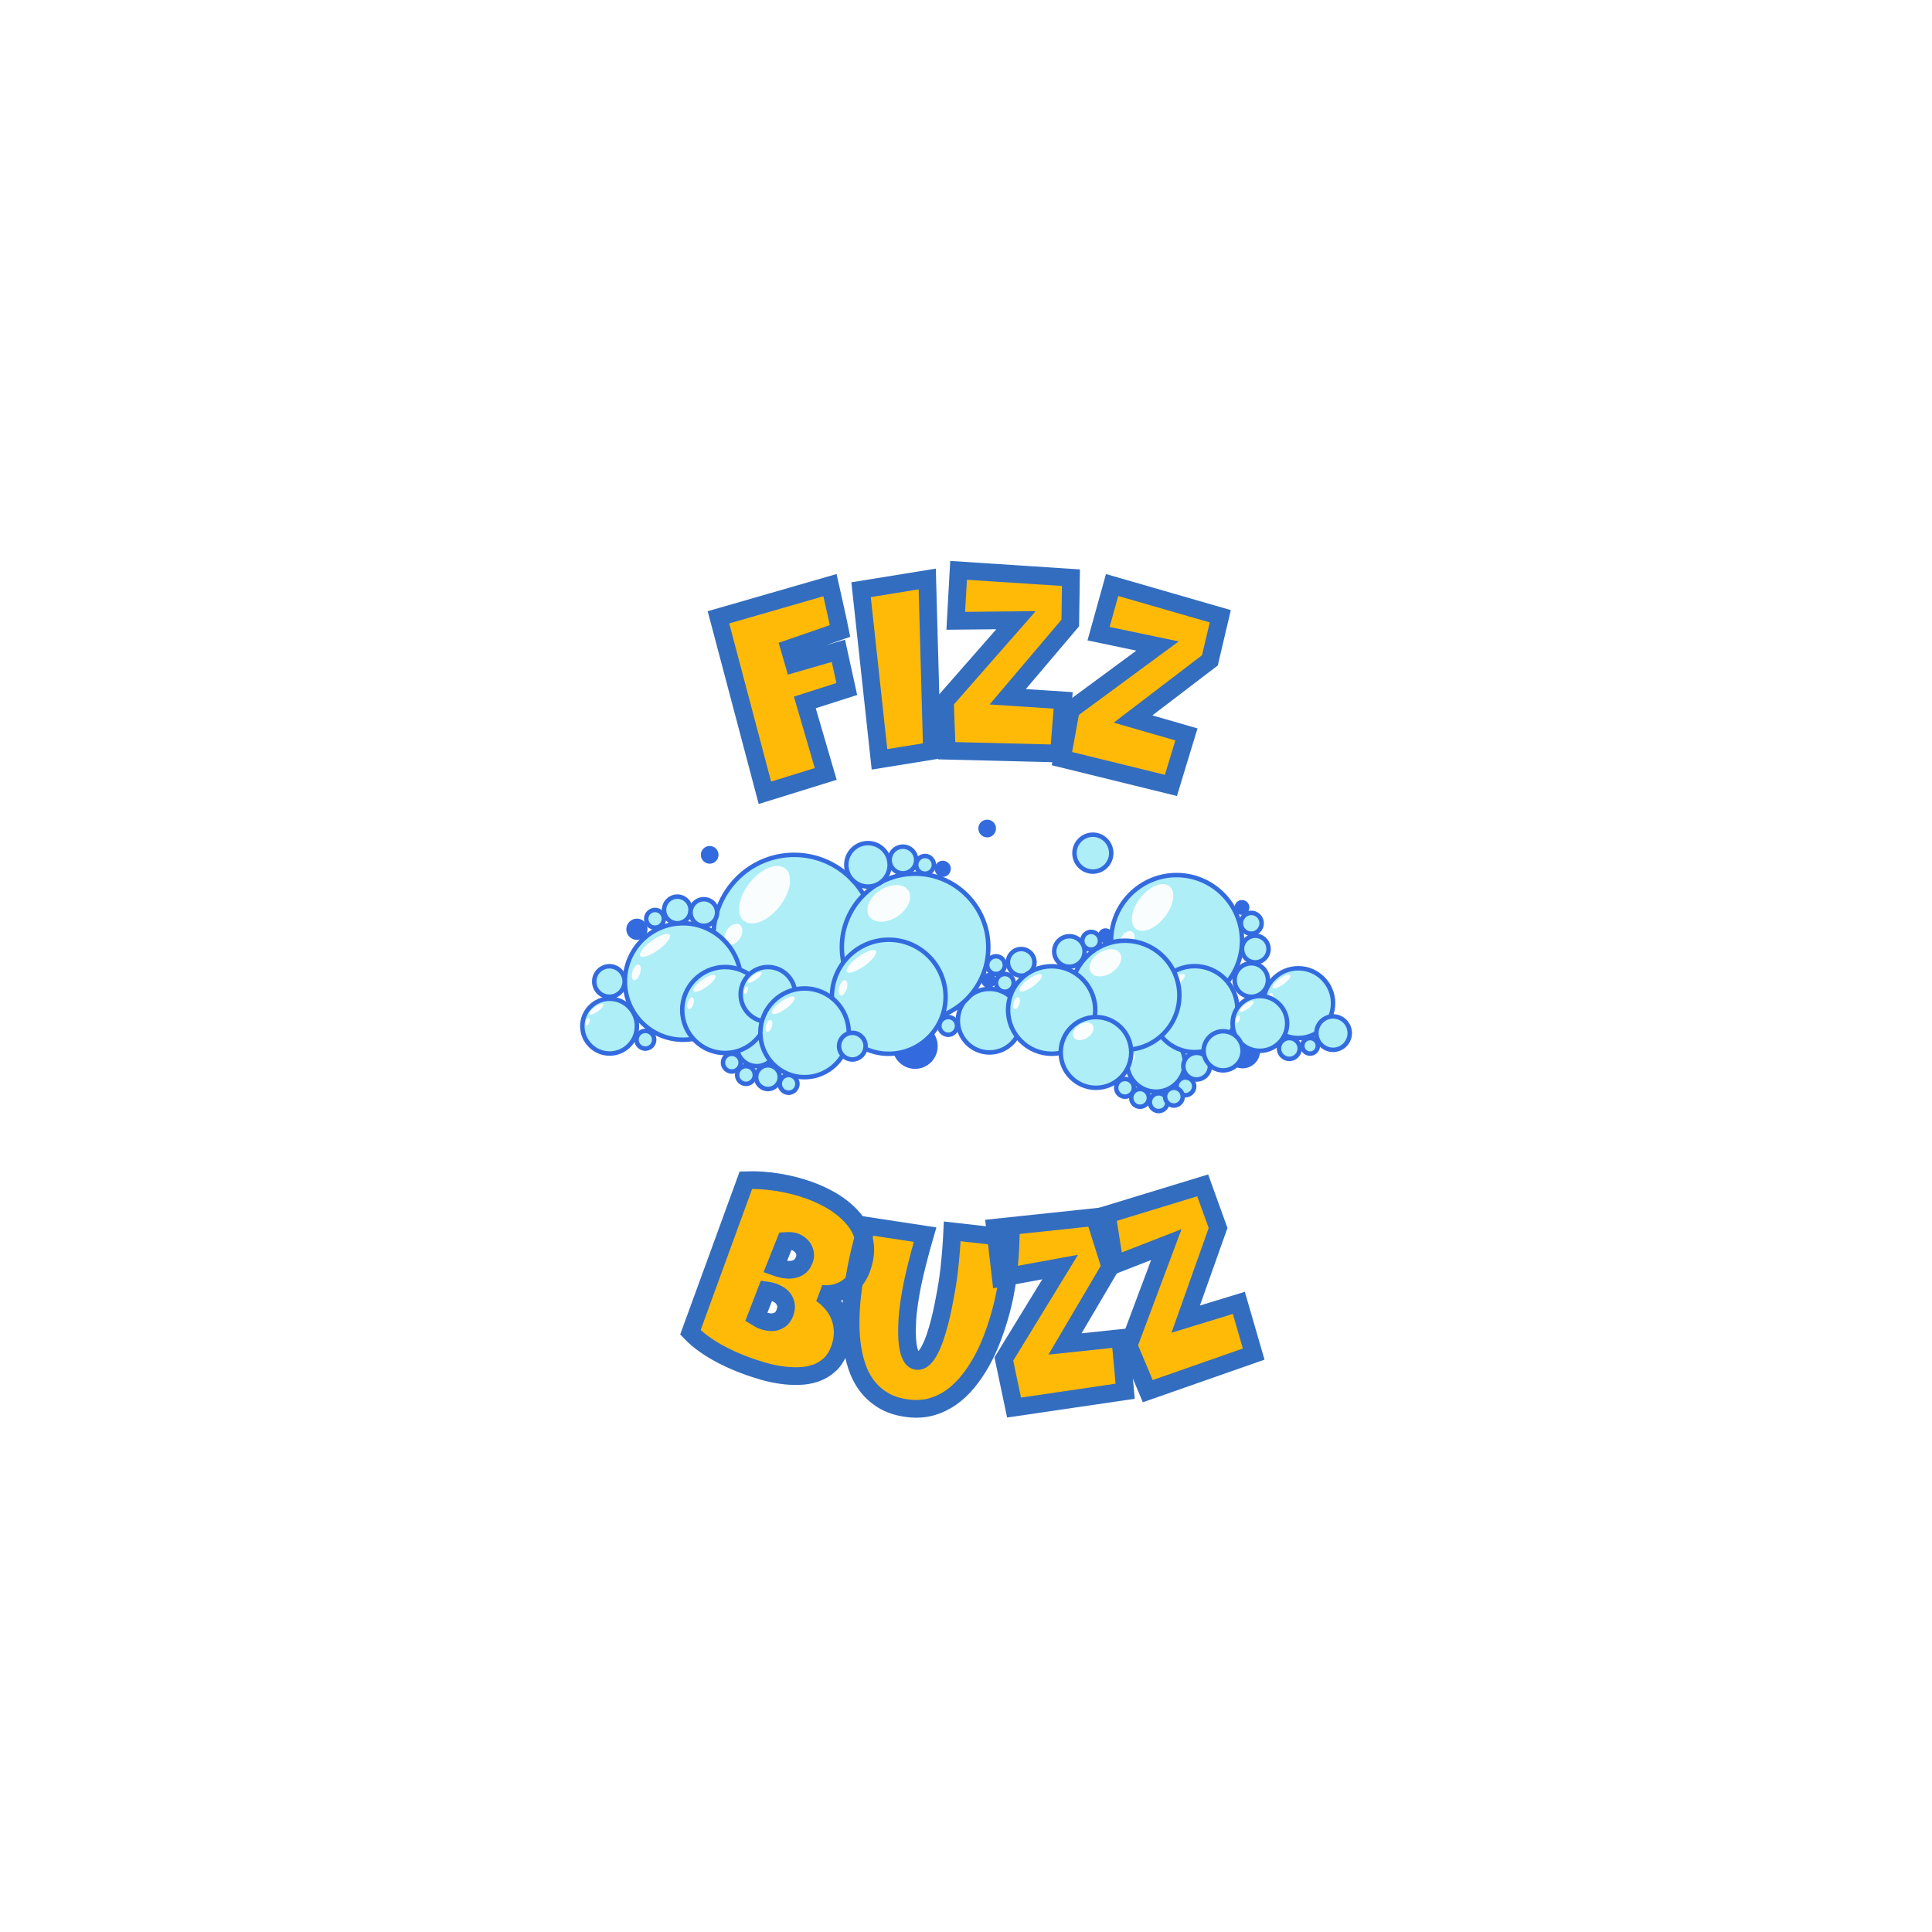<svg xmlns="http://www.w3.org/2000/svg" xmlns:xlink="http://www.w3.org/1999/xlink" width="500" zoomAndPan="magnify" viewBox="0 0 375 375" height="500" preserveAspectRatio="xMidYMid meet" version="1.0"><defs><g/><clipPath id="dca61c517f"><path d="M 222.535 211.52 L 227.066 211.52 L 227.066 216.09 L 222.535 216.09 Z M 222.535 211.52 " clip-rule="nonzero"/></clipPath><clipPath id="bc9db1a1da"><path d="M 189 159.094 L 194 159.094 L 194 163 L 189 163 Z M 189 159.094 " clip-rule="nonzero"/></clipPath><clipPath id="6e49c68760"><path d="M 112.5 193 L 125 193 L 125 205 L 112.5 205 Z M 112.5 193 " clip-rule="nonzero"/></clipPath><clipPath id="bb8a611a97"><path d="M 255 196.668 L 262.418 196.668 L 262.418 204.246 L 255 204.246 Z M 255 196.668 " clip-rule="nonzero"/></clipPath></defs><rect x="-37.5" width="450" fill="#ffffff" y="-37.5" height="450" fill-opacity="1"/><rect x="-37.5" width="450" fill="#ffffff" y="-37.5" height="450" fill-opacity="1"/><rect x="-37.5" width="450" fill="#ffffff" y="-37.5" height="450" fill-opacity="1"/><path fill="#336bdf" d="M 184.555 168.637 C 184.555 169.504 183.855 170.207 182.988 170.207 C 182.125 170.207 181.426 169.504 181.426 168.637 C 181.426 167.77 182.125 167.066 182.988 167.066 C 183.855 167.066 184.555 167.77 184.555 168.637 " fill-opacity="1" fill-rule="nonzero"/><path fill="#adeef7" d="M 215.691 165.594 C 215.691 167.57 214.094 169.176 212.121 169.176 C 210.152 169.176 208.555 167.57 208.555 165.594 C 208.555 163.617 210.152 162.016 212.121 162.016 C 214.094 162.016 215.691 163.617 215.691 165.594 " fill-opacity="1" fill-rule="nonzero"/><path fill="#336bdf" d="M 212.121 162.445 C 210.395 162.445 208.984 163.859 208.984 165.594 C 208.984 167.328 210.395 168.742 212.121 168.742 C 213.852 168.742 215.258 167.328 215.258 165.594 C 215.258 163.859 213.852 162.445 212.121 162.445 Z M 212.121 169.609 C 209.918 169.609 208.121 167.809 208.121 165.594 C 208.121 163.383 209.918 161.582 212.121 161.582 C 214.328 161.582 216.125 163.383 216.125 165.594 C 216.125 167.809 214.328 169.609 212.121 169.609 " fill-opacity="1" fill-rule="nonzero"/><path fill="#adeef7" d="M 220.074 211.145 C 220.074 212.094 219.309 212.863 218.359 212.863 C 217.414 212.863 216.645 212.094 216.645 211.145 C 216.645 210.191 217.414 209.422 218.359 209.422 C 219.309 209.422 220.074 210.191 220.074 211.145 " fill-opacity="1" fill-rule="nonzero"/><path fill="#336bdf" d="M 218.359 209.855 C 217.652 209.855 217.078 210.434 217.078 211.145 C 217.078 211.852 217.652 212.43 218.359 212.43 C 219.07 212.43 219.645 211.852 219.645 211.145 C 219.645 210.434 219.07 209.855 218.359 209.855 Z M 218.359 213.297 C 217.176 213.297 216.215 212.332 216.215 211.145 C 216.215 209.957 217.176 208.988 218.359 208.988 C 219.547 208.988 220.508 209.957 220.508 211.145 C 220.508 212.332 219.547 213.297 218.359 213.297 " fill-opacity="1" fill-rule="nonzero"/><path fill="#adeef7" d="M 223 213.102 C 223 214.051 222.23 214.82 221.281 214.82 C 220.336 214.82 219.57 214.051 219.57 213.102 C 219.57 212.148 220.336 211.379 221.281 211.379 C 222.23 211.379 223 212.148 223 213.102 " fill-opacity="1" fill-rule="nonzero"/><path fill="#336bdf" d="M 221.281 211.812 C 220.578 211.812 220 212.391 220 213.102 C 220 213.809 220.578 214.387 221.281 214.387 C 221.992 214.387 222.566 213.809 222.566 213.102 C 222.566 212.391 221.992 211.812 221.281 211.812 Z M 221.281 215.254 C 220.098 215.254 219.137 214.289 219.137 213.102 C 219.137 211.914 220.098 210.945 221.281 210.945 C 222.469 210.945 223.43 211.914 223.43 213.102 C 223.43 214.289 222.469 215.254 221.281 215.254 " fill-opacity="1" fill-rule="nonzero"/><path fill="#adeef7" d="M 231.801 210.855 C 231.801 211.809 231.031 212.578 230.086 212.578 C 229.137 212.578 228.367 211.809 228.367 210.855 C 228.367 209.906 229.137 209.137 230.086 209.137 C 231.031 209.137 231.801 209.906 231.801 210.855 " fill-opacity="1" fill-rule="nonzero"/><path fill="#336bdf" d="M 230.086 209.57 C 229.379 209.57 228.801 210.148 228.801 210.855 C 228.801 211.566 229.379 212.145 230.086 212.145 C 230.793 212.145 231.367 211.566 231.367 210.855 C 231.367 210.148 230.793 209.57 230.086 209.57 Z M 230.086 213.012 C 228.902 213.012 227.938 212.043 227.938 210.855 C 227.938 209.668 228.902 208.703 230.086 208.703 C 231.27 208.703 232.23 209.668 232.23 210.855 C 232.23 212.043 231.27 213.012 230.086 213.012 " fill-opacity="1" fill-rule="nonzero"/><path fill="#adeef7" d="M 226.609 213.938 C 226.609 214.887 225.84 215.656 224.895 215.656 C 223.949 215.656 223.18 214.887 223.18 213.938 C 223.18 212.984 223.949 212.215 224.895 212.215 C 225.84 212.215 226.609 212.984 226.609 213.938 " fill-opacity="1" fill-rule="nonzero"/><g clip-path="url(#dca61c517f)"><path fill="#336bdf" d="M 224.895 212.648 C 224.188 212.648 223.613 213.227 223.613 213.938 C 223.613 214.648 224.188 215.223 224.895 215.223 C 225.602 215.223 226.176 214.648 226.176 213.938 C 226.176 213.227 225.602 212.648 224.895 212.648 Z M 224.895 216.09 C 223.711 216.09 222.746 215.125 222.746 213.938 C 222.746 212.75 223.711 211.781 224.895 211.781 C 226.078 211.781 227.043 212.75 227.043 213.938 C 227.043 215.125 226.078 216.09 224.895 216.09 " fill-opacity="1" fill-rule="nonzero"/></g><path fill="#adeef7" d="M 229.57 212.863 C 229.57 213.812 228.801 214.582 227.852 214.582 C 226.906 214.582 226.141 213.812 226.141 212.863 C 226.141 211.914 226.906 211.145 227.852 211.145 C 228.801 211.145 229.57 211.914 229.57 212.863 " fill-opacity="1" fill-rule="nonzero"/><path fill="#336bdf" d="M 227.852 211.574 C 227.148 211.574 226.57 212.152 226.57 212.863 C 226.57 213.574 227.148 214.152 227.852 214.152 C 228.562 214.152 229.137 213.574 229.137 212.863 C 229.137 212.152 228.562 211.574 227.852 211.574 Z M 227.852 215.02 C 226.672 215.02 225.707 214.051 225.707 212.863 C 225.707 211.676 226.672 210.711 227.852 210.711 C 229.035 210.711 230 211.676 230 212.863 C 230 214.051 229.035 215.02 227.852 215.02 " fill-opacity="1" fill-rule="nonzero"/><path fill="#336bdf" d="M 244.578 203.965 C 244.578 205.84 243.062 207.363 241.191 207.363 C 239.316 207.363 237.801 205.84 237.801 203.965 C 237.801 202.086 239.316 200.562 241.191 200.562 C 243.062 200.562 244.578 202.086 244.578 203.965 " fill-opacity="1" fill-rule="nonzero"/><g clip-path="url(#bc9db1a1da)"><path fill="#336bdf" d="M 193.328 160.816 C 193.328 161.766 192.559 162.535 191.613 162.535 C 190.664 162.535 189.898 161.766 189.898 160.816 C 189.898 159.863 190.664 159.094 191.613 159.094 C 192.559 159.094 193.328 159.863 193.328 160.816 " fill-opacity="1" fill-rule="nonzero"/></g><path fill="#336bdf" d="M 139.465 165.926 C 139.465 166.875 138.695 167.645 137.75 167.645 C 136.801 167.645 136.031 166.875 136.031 165.926 C 136.031 164.973 136.801 164.203 137.75 164.203 C 138.695 164.203 139.465 164.973 139.465 165.926 " fill-opacity="1" fill-rule="nonzero"/><path fill="#336bdf" d="M 182.008 203.055 C 182.008 205.492 180.043 207.465 177.613 207.465 C 175.188 207.465 173.219 205.492 173.219 203.055 C 173.219 200.621 175.188 198.648 177.613 198.648 C 180.043 198.648 182.008 200.621 182.008 203.055 " fill-opacity="1" fill-rule="nonzero"/><path fill="#adeef7" d="M 150.77 203.055 C 150.77 205.199 149.035 206.938 146.898 206.938 C 144.762 206.938 143.031 205.199 143.031 203.055 C 143.031 200.91 144.762 199.176 146.898 199.176 C 149.035 199.176 150.77 200.91 150.77 203.055 " fill-opacity="1" fill-rule="nonzero"/><path fill="#336bdf" d="M 146.898 199.609 C 145.004 199.609 143.461 201.156 143.461 203.055 C 143.461 204.957 145.004 206.504 146.898 206.504 C 148.793 206.504 150.336 204.957 150.336 203.055 C 150.336 201.156 148.793 199.609 146.898 199.609 Z M 146.898 207.371 C 144.527 207.371 142.598 205.438 142.598 203.055 C 142.598 200.676 144.527 198.742 146.898 198.742 C 149.273 198.742 151.199 200.676 151.199 203.055 C 151.199 205.438 149.273 207.371 146.898 207.371 " fill-opacity="1" fill-rule="nonzero"/><path fill="#adeef7" d="M 169.789 181.625 C 169.789 190.293 162.785 197.32 154.145 197.32 C 145.504 197.32 138.496 190.293 138.496 181.625 C 138.496 172.953 145.504 165.926 154.145 165.926 C 162.785 165.926 169.789 172.953 169.789 181.625 " fill-opacity="1" fill-rule="nonzero"/><path fill="#336bdf" d="M 154.145 166.359 C 145.754 166.359 138.93 173.207 138.93 181.625 C 138.93 190.039 145.754 196.887 154.145 196.887 C 162.535 196.887 169.359 190.039 169.359 181.625 C 169.359 173.207 162.535 166.359 154.145 166.359 Z M 154.145 197.754 C 145.277 197.754 138.066 190.52 138.066 181.625 C 138.066 172.727 145.277 165.492 154.145 165.492 C 163.012 165.492 170.223 172.727 170.223 181.625 C 170.223 190.52 163.012 197.754 154.145 197.754 " fill-opacity="1" fill-rule="nonzero"/><path fill="#f9fdfd" d="M 151.305 175.961 C 149.094 178.773 146 180.023 144.398 178.754 C 142.793 177.484 143.293 174.176 145.504 171.363 C 147.719 168.551 150.812 167.301 152.414 168.57 C 154.016 169.84 153.52 173.148 151.305 175.961 " fill-opacity="1" fill-rule="nonzero"/><path fill="#f9fdfd" d="M 143.621 182.172 C 142.957 183.195 141.852 183.656 141.156 183.203 C 140.457 182.746 140.43 181.547 141.094 180.52 C 141.762 179.492 142.867 179.031 143.562 179.488 C 144.262 179.945 144.285 181.145 143.621 182.172 " fill-opacity="1" fill-rule="nonzero"/><path fill="#adeef7" d="M 241.07 182.594 C 241.07 189.633 235.383 195.336 228.367 195.336 C 221.355 195.336 215.668 189.633 215.668 182.594 C 215.668 175.555 221.355 169.852 228.367 169.852 C 235.383 169.852 241.07 175.555 241.07 182.594 " fill-opacity="1" fill-rule="nonzero"/><path fill="#336bdf" d="M 228.367 170.285 C 221.605 170.285 216.098 175.805 216.098 182.594 C 216.098 189.383 221.605 194.906 228.367 194.906 C 235.137 194.906 240.641 189.383 240.641 182.594 C 240.641 175.805 235.137 170.285 228.367 170.285 Z M 228.367 195.77 C 221.129 195.77 215.234 189.859 215.234 182.594 C 215.234 175.328 221.129 169.418 228.367 169.418 C 235.613 169.418 241.504 175.328 241.504 182.594 C 241.504 189.859 235.613 195.77 228.367 195.77 " fill-opacity="1" fill-rule="nonzero"/><path fill="#f9fdfd" d="M 226.066 177.996 C 224.27 180.281 221.758 181.297 220.457 180.266 C 219.156 179.234 219.559 176.547 221.355 174.266 C 223.152 171.98 225.664 170.965 226.965 171.996 C 228.266 173.027 227.863 175.715 226.066 177.996 " fill-opacity="1" fill-rule="nonzero"/><path fill="#f9fdfd" d="M 219.828 183.039 C 219.285 183.871 218.391 184.246 217.824 183.875 C 217.258 183.504 217.234 182.531 217.777 181.699 C 218.316 180.867 219.215 180.492 219.781 180.859 C 220.348 181.23 220.367 182.207 219.828 183.039 " fill-opacity="1" fill-rule="nonzero"/><path fill="#adeef7" d="M 143.832 190.512 C 143.832 196.754 138.789 201.816 132.566 201.816 C 126.344 201.816 121.301 196.754 121.301 190.512 C 121.301 184.27 126.344 179.207 132.566 179.207 C 138.789 179.207 143.832 184.27 143.832 190.512 " fill-opacity="1" fill-rule="nonzero"/><path fill="#336bdf" d="M 132.566 179.641 C 126.594 179.641 121.73 184.516 121.73 190.512 C 121.73 196.504 126.594 201.383 132.566 201.383 C 138.543 201.383 143.402 196.504 143.402 190.512 C 143.402 184.516 138.543 179.641 132.566 179.641 Z M 132.566 202.25 C 126.113 202.25 120.867 196.984 120.867 190.512 C 120.867 184.039 126.113 178.773 132.566 178.773 C 139.02 178.773 144.266 184.039 144.266 190.512 C 144.266 196.984 139.02 202.25 132.566 202.25 " fill-opacity="1" fill-rule="nonzero"/><path fill="#f9fdfd" d="M 124.223 188.977 C 123.953 189.816 123.41 190.391 123.012 190.262 C 122.609 190.133 122.508 189.348 122.777 188.508 C 123.047 187.672 123.59 187.094 123.988 187.227 C 124.387 187.355 124.492 188.137 124.223 188.977 " fill-opacity="1" fill-rule="nonzero"/><path fill="#f9fdfd" d="M 127.777 184.375 C 126.203 185.52 124.641 186.051 124.289 185.562 C 123.938 185.074 124.93 183.75 126.508 182.609 C 128.086 181.469 129.648 180.938 129.996 181.422 C 130.348 181.91 129.355 183.234 127.777 184.375 " fill-opacity="1" fill-rule="nonzero"/><path fill="#adeef7" d="M 149.059 196.043 C 149.059 200.652 145.332 204.387 140.738 204.387 C 136.145 204.387 132.422 200.652 132.422 196.043 C 132.422 191.434 136.145 187.695 140.738 187.695 C 145.332 187.695 149.059 191.434 149.059 196.043 " fill-opacity="1" fill-rule="nonzero"/><path fill="#336bdf" d="M 140.738 188.133 C 136.391 188.133 132.852 191.68 132.852 196.043 C 132.852 200.406 136.391 203.953 140.738 203.953 C 145.086 203.953 148.625 200.406 148.625 196.043 C 148.625 191.68 145.086 188.133 140.738 188.133 Z M 140.738 204.82 C 135.914 204.82 131.988 200.883 131.988 196.043 C 131.988 191.203 135.914 187.266 140.738 187.266 C 145.562 187.266 149.488 191.203 149.488 196.043 C 149.488 200.883 145.562 204.82 140.738 204.82 " fill-opacity="1" fill-rule="nonzero"/><path fill="#f9fdfd" d="M 134.578 194.91 C 134.379 195.531 133.98 195.953 133.684 195.859 C 133.391 195.762 133.312 195.184 133.512 194.566 C 133.711 193.945 134.109 193.52 134.406 193.617 C 134.699 193.711 134.777 194.293 134.578 194.91 " fill-opacity="1" fill-rule="nonzero"/><path fill="#f9fdfd" d="M 137.203 191.512 C 136.039 192.355 134.887 192.746 134.629 192.387 C 134.371 192.027 135.102 191.055 136.266 190.211 C 137.43 189.367 138.582 188.973 138.844 189.336 C 139.102 189.695 138.367 190.668 137.203 191.512 " fill-opacity="1" fill-rule="nonzero"/><path fill="#adeef7" d="M 229.98 206.262 C 229.98 209.371 227.469 211.891 224.371 211.891 C 221.273 211.891 218.762 209.371 218.762 206.262 C 218.762 203.152 221.273 200.633 224.371 200.633 C 227.469 200.633 229.98 203.152 229.98 206.262 " fill-opacity="1" fill-rule="nonzero"/><path fill="#336bdf" d="M 224.371 201.066 C 221.516 201.066 219.191 203.398 219.191 206.262 C 219.191 209.125 221.516 211.457 224.371 211.457 C 227.227 211.457 229.547 209.125 229.547 206.262 C 229.547 203.398 227.227 201.066 224.371 201.066 Z M 224.371 212.324 C 221.039 212.324 218.328 209.605 218.328 206.262 C 218.328 202.918 221.039 200.199 224.371 200.199 C 227.703 200.199 230.414 202.918 230.414 206.262 C 230.414 209.605 227.703 212.324 224.371 212.324 " fill-opacity="1" fill-rule="nonzero"/><path fill="#f9fdfd" d="M 220.215 205.496 C 220.082 205.914 219.812 206.199 219.613 206.137 C 219.414 206.074 219.363 205.684 219.496 205.266 C 219.629 204.848 219.898 204.559 220.098 204.625 C 220.297 204.688 220.352 205.078 220.215 205.496 " fill-opacity="1" fill-rule="nonzero"/><path fill="#f9fdfd" d="M 221.988 203.207 C 221.203 203.773 220.426 204.039 220.25 203.797 C 220.074 203.555 220.57 202.895 221.355 202.328 C 222.141 201.758 222.918 201.492 223.094 201.734 C 223.266 201.977 222.773 202.637 221.988 203.207 " fill-opacity="1" fill-rule="nonzero"/><path fill="#adeef7" d="M 258.746 194.715 C 258.746 198.457 255.727 201.488 251.996 201.488 C 248.27 201.488 245.246 198.457 245.246 194.715 C 245.246 190.973 248.27 187.941 251.996 187.941 C 255.727 187.941 258.746 190.973 258.746 194.715 " fill-opacity="1" fill-rule="nonzero"/><path fill="#336bdf" d="M 251.996 188.375 C 248.512 188.375 245.68 191.219 245.68 194.715 C 245.68 198.211 248.512 201.055 251.996 201.055 C 255.48 201.055 258.316 198.211 258.316 194.715 C 258.316 191.219 255.48 188.375 251.996 188.375 Z M 251.996 201.922 C 248.035 201.922 244.812 198.688 244.812 194.715 C 244.812 190.742 248.035 187.508 251.996 187.508 C 255.957 187.508 259.18 190.742 259.18 194.715 C 259.18 198.688 255.957 201.922 251.996 201.922 " fill-opacity="1" fill-rule="nonzero"/><path fill="#f9fdfd" d="M 246.996 193.797 C 246.836 194.297 246.512 194.645 246.27 194.566 C 246.031 194.488 245.969 194.02 246.129 193.516 C 246.293 193.012 246.617 192.668 246.855 192.746 C 247.094 192.824 247.16 193.293 246.996 193.797 " fill-opacity="1" fill-rule="nonzero"/><path fill="#f9fdfd" d="M 249.129 191.039 C 248.184 191.723 247.246 192.043 247.035 191.75 C 246.824 191.457 247.422 190.664 248.367 189.98 C 249.312 189.297 250.246 188.977 250.457 189.27 C 250.668 189.562 250.074 190.352 249.129 191.039 " fill-opacity="1" fill-rule="nonzero"/><path fill="#adeef7" d="M 240.176 195.871 C 240.176 200.48 236.449 204.219 231.855 204.219 C 227.262 204.219 223.539 200.48 223.539 195.871 C 223.539 191.266 227.262 187.527 231.855 187.527 C 236.449 187.527 240.176 191.266 240.176 195.871 " fill-opacity="1" fill-rule="nonzero"/><path fill="#336bdf" d="M 231.855 187.961 C 227.508 187.961 223.973 191.512 223.973 195.871 C 223.973 200.234 227.508 203.785 231.855 203.785 C 236.207 203.785 239.742 200.234 239.742 195.871 C 239.742 191.512 236.207 187.961 231.855 187.961 Z M 231.855 204.652 C 227.031 204.652 223.105 200.715 223.105 195.871 C 223.105 191.031 227.031 187.094 231.855 187.094 C 236.684 187.094 240.605 191.031 240.605 195.871 C 240.605 200.715 236.684 204.652 231.855 204.652 " fill-opacity="1" fill-rule="nonzero"/><path fill="#f9fdfd" d="M 225.695 194.742 C 225.496 195.359 225.098 195.785 224.801 195.688 C 224.508 195.594 224.43 195.016 224.629 194.395 C 224.828 193.777 225.227 193.352 225.523 193.449 C 225.816 193.543 225.895 194.121 225.695 194.742 " fill-opacity="1" fill-rule="nonzero"/><path fill="#f9fdfd" d="M 228.324 191.344 C 227.16 192.188 226.004 192.578 225.746 192.219 C 225.488 191.859 226.219 190.883 227.387 190.039 C 228.547 189.195 229.703 188.805 229.961 189.164 C 230.219 189.523 229.484 190.5 228.324 191.344 " fill-opacity="1" fill-rule="nonzero"/><path fill="#adeef7" d="M 198.215 198.109 C 198.215 201.516 195.461 204.277 192.066 204.277 C 188.672 204.277 185.922 201.516 185.922 198.109 C 185.922 194.703 188.672 191.941 192.066 191.941 C 195.461 191.941 198.215 194.703 198.215 198.109 " fill-opacity="1" fill-rule="nonzero"/><path fill="#336bdf" d="M 192.066 192.375 C 188.914 192.375 186.352 194.949 186.352 198.109 C 186.352 201.273 188.914 203.844 192.066 203.844 C 195.219 203.844 197.781 201.273 197.781 198.109 C 197.781 194.949 195.219 192.375 192.066 192.375 Z M 192.066 204.711 C 188.438 204.711 185.488 201.75 185.488 198.109 C 185.488 194.469 188.438 191.508 192.066 191.508 C 195.695 191.508 198.648 194.469 198.648 198.109 C 198.648 201.75 195.695 204.711 192.066 204.711 " fill-opacity="1" fill-rule="nonzero"/><path fill="#adeef7" d="M 191.828 183.848 C 191.828 191.727 185.465 198.109 177.613 198.109 C 169.762 198.109 163.398 191.727 163.398 183.848 C 163.398 175.973 169.762 169.586 177.613 169.586 C 185.465 169.586 191.828 175.973 191.828 183.848 " fill-opacity="1" fill-rule="nonzero"/><path fill="#336bdf" d="M 177.613 170.02 C 170.016 170.02 163.832 176.223 163.832 183.848 C 163.832 191.473 170.016 197.676 177.613 197.676 C 185.215 197.676 191.398 191.473 191.398 183.848 C 191.398 176.223 185.215 170.02 177.613 170.02 Z M 177.613 198.543 C 169.539 198.543 162.969 191.953 162.969 183.848 C 162.969 175.742 169.539 169.152 177.613 169.152 C 185.691 169.152 192.262 175.742 192.262 183.848 C 192.262 191.953 185.691 198.543 177.613 198.543 " fill-opacity="1" fill-rule="nonzero"/><path fill="#f9fdfd" d="M 174.164 177.891 C 172.062 179.266 169.617 179.242 168.703 177.836 C 167.785 176.43 168.746 174.172 170.852 172.797 C 172.953 171.418 175.398 171.441 176.316 172.852 C 177.23 174.258 176.27 176.512 174.164 177.891 " fill-opacity="1" fill-rule="nonzero"/><path fill="#adeef7" d="M 228.918 193.184 C 228.918 199.035 224.191 203.773 218.359 203.773 C 212.531 203.773 207.805 199.035 207.805 193.184 C 207.805 187.336 212.531 182.594 218.359 182.594 C 224.191 182.594 228.918 187.336 228.918 193.184 " fill-opacity="1" fill-rule="nonzero"/><path fill="#336bdf" d="M 218.359 183.027 C 212.777 183.027 208.238 187.586 208.238 193.184 C 208.238 198.785 212.777 203.34 218.359 203.34 C 223.941 203.34 228.484 198.785 228.484 193.184 C 228.484 187.586 223.941 183.027 218.359 183.027 Z M 218.359 204.207 C 212.301 204.207 207.371 199.262 207.371 193.184 C 207.371 187.105 212.301 182.16 218.359 182.16 C 224.418 182.16 229.348 187.105 229.348 193.184 C 229.348 199.262 224.418 204.207 218.359 204.207 " fill-opacity="1" fill-rule="nonzero"/><path fill="#f9fdfd" d="M 215.801 188.762 C 214.238 189.781 212.422 189.766 211.742 188.719 C 211.062 187.676 211.777 186 213.34 184.977 C 214.898 183.957 216.715 183.973 217.395 185.02 C 218.074 186.062 217.359 187.738 215.801 188.762 " fill-opacity="1" fill-rule="nonzero"/><path fill="#adeef7" d="M 154.355 193.012 C 154.355 195.949 151.984 198.328 149.059 198.328 C 146.129 198.328 143.758 195.949 143.758 193.012 C 143.758 190.078 146.129 187.695 149.059 187.695 C 151.984 187.695 154.355 190.078 154.355 193.012 " fill-opacity="1" fill-rule="nonzero"/><path fill="#336bdf" d="M 149.059 188.133 C 146.375 188.133 144.191 190.32 144.191 193.012 C 144.191 195.707 146.375 197.895 149.059 197.895 C 151.738 197.895 153.922 195.707 153.922 193.012 C 153.922 190.32 151.738 188.133 149.059 188.133 Z M 149.059 198.762 C 145.898 198.762 143.328 196.184 143.328 193.012 C 143.328 189.844 145.898 187.266 149.059 187.266 C 152.215 187.266 154.789 189.844 154.789 193.012 C 154.789 196.184 152.215 198.762 149.059 198.762 " fill-opacity="1" fill-rule="nonzero"/><path fill="#f9fdfd" d="M 145.133 192.293 C 145.004 192.688 144.75 192.957 144.562 192.895 C 144.375 192.836 144.324 192.465 144.453 192.07 C 144.578 191.68 144.836 191.406 145.023 191.469 C 145.211 191.527 145.258 191.898 145.133 192.293 " fill-opacity="1" fill-rule="nonzero"/><path fill="#f9fdfd" d="M 146.805 190.129 C 146.062 190.664 145.328 190.914 145.164 190.688 C 145 190.457 145.465 189.836 146.207 189.297 C 146.949 188.762 147.684 188.512 147.848 188.738 C 148.016 188.969 147.547 189.59 146.805 190.129 " fill-opacity="1" fill-rule="nonzero"/><path fill="#adeef7" d="M 123.625 199.176 C 123.625 202.109 121.254 204.492 118.324 204.492 C 115.398 204.492 113.027 202.109 113.027 199.176 C 113.027 196.238 115.398 193.859 118.324 193.859 C 121.254 193.859 123.625 196.238 123.625 199.176 " fill-opacity="1" fill-rule="nonzero"/><g clip-path="url(#6e49c68760)"><path fill="#336bdf" d="M 118.324 194.293 C 115.645 194.293 113.461 196.484 113.461 199.176 C 113.461 201.867 115.645 204.059 118.324 204.059 C 121.012 204.059 123.191 201.867 123.191 199.176 C 123.191 196.484 121.012 194.293 118.324 194.293 Z M 118.324 204.922 C 115.168 204.922 112.594 202.344 112.594 199.176 C 112.594 196.004 115.168 193.426 118.324 193.426 C 121.488 193.426 124.059 196.004 124.059 199.176 C 124.059 202.344 121.488 204.922 118.324 204.922 " fill-opacity="1" fill-rule="nonzero"/></g><path fill="#f9fdfd" d="M 114.402 198.453 C 114.277 198.848 114.02 199.117 113.832 199.059 C 113.645 198.996 113.594 198.629 113.723 198.234 C 113.848 197.84 114.102 197.566 114.293 197.629 C 114.48 197.691 114.531 198.059 114.402 198.453 " fill-opacity="1" fill-rule="nonzero"/><path fill="#f9fdfd" d="M 116.074 196.289 C 115.332 196.824 114.598 197.074 114.434 196.848 C 114.27 196.617 114.734 195.996 115.477 195.457 C 116.219 194.922 116.953 194.672 117.117 194.902 C 117.285 195.129 116.816 195.75 116.074 196.289 " fill-opacity="1" fill-rule="nonzero"/><path fill="#adeef7" d="M 249.84 198.648 C 249.84 201.582 247.465 203.965 244.539 203.965 C 241.613 203.965 239.242 201.582 239.242 198.648 C 239.242 195.711 241.613 193.332 244.539 193.332 C 247.465 193.332 249.84 195.711 249.84 198.648 " fill-opacity="1" fill-rule="nonzero"/><path fill="#336bdf" d="M 244.539 193.762 C 241.855 193.762 239.676 195.953 239.676 198.645 C 239.676 201.34 241.855 203.527 244.539 203.527 C 247.223 203.527 249.406 201.34 249.406 198.645 C 249.406 195.953 247.223 193.762 244.539 193.762 Z M 244.539 204.398 C 241.379 204.398 238.809 201.816 238.809 198.645 C 238.809 195.477 241.379 192.898 244.539 192.898 C 247.699 192.898 250.27 195.477 250.27 198.645 C 250.27 201.816 247.699 204.398 244.539 204.398 " fill-opacity="1" fill-rule="nonzero"/><path fill="#f9fdfd" d="M 240.617 197.926 C 240.488 198.32 240.234 198.59 240.047 198.527 C 239.859 198.469 239.809 198.098 239.938 197.707 C 240.062 197.312 240.316 197.043 240.504 197.102 C 240.691 197.16 240.742 197.531 240.617 197.926 " fill-opacity="1" fill-rule="nonzero"/><path fill="#f9fdfd" d="M 242.289 195.762 C 241.547 196.301 240.812 196.547 240.648 196.32 C 240.48 196.09 240.949 195.469 241.691 194.93 C 242.434 194.395 243.168 194.145 243.332 194.375 C 243.496 194.602 243.031 195.223 242.289 195.762 " fill-opacity="1" fill-rule="nonzero"/><path fill="#adeef7" d="M 172.68 167.863 C 172.68 170.195 170.797 172.082 168.473 172.082 C 166.148 172.082 164.27 170.195 164.27 167.863 C 164.27 165.535 166.148 163.645 168.473 163.645 C 170.797 163.645 172.68 165.535 172.68 167.863 " fill-opacity="1" fill-rule="nonzero"/><path fill="#336bdf" d="M 168.473 164.078 C 166.395 164.078 164.699 165.777 164.699 167.863 C 164.699 169.953 166.395 171.648 168.473 171.648 C 170.555 171.648 172.246 169.953 172.246 167.863 C 172.246 165.777 170.555 164.078 168.473 164.078 Z M 168.473 172.516 C 165.914 172.516 163.836 170.43 163.836 167.863 C 163.836 165.301 165.914 163.215 168.473 163.215 C 171.031 163.215 173.109 165.301 173.109 167.863 C 173.109 170.43 171.031 172.516 168.473 172.516 " fill-opacity="1" fill-rule="nonzero"/><path fill="#adeef7" d="M 246.109 190.223 C 246.109 192.016 244.66 193.469 242.871 193.469 C 241.086 193.469 239.637 192.016 239.637 190.223 C 239.637 188.43 241.086 186.977 242.871 186.977 C 244.66 186.977 246.109 188.43 246.109 190.223 " fill-opacity="1" fill-rule="nonzero"/><path fill="#336bdf" d="M 242.871 187.41 C 241.324 187.41 240.066 188.672 240.066 190.223 C 240.066 191.773 241.324 193.035 242.871 193.035 C 244.418 193.035 245.676 191.773 245.676 190.223 C 245.676 188.672 244.418 187.41 242.871 187.41 Z M 242.871 193.902 C 240.848 193.902 239.203 192.25 239.203 190.223 C 239.203 188.195 240.848 186.543 242.871 186.543 C 244.895 186.543 246.539 188.195 246.539 190.223 C 246.539 192.25 244.895 193.902 242.871 193.902 " fill-opacity="1" fill-rule="nonzero"/><path fill="#adeef7" d="M 261.984 200.527 C 261.984 202.32 260.535 203.773 258.746 203.773 C 256.961 203.773 255.512 202.32 255.512 200.527 C 255.512 198.734 256.961 197.281 258.746 197.281 C 260.535 197.281 261.984 198.734 261.984 200.527 " fill-opacity="1" fill-rule="nonzero"/><g clip-path="url(#bb8a611a97)"><path fill="#336bdf" d="M 258.746 197.715 C 257.203 197.715 255.945 198.977 255.945 200.527 C 255.945 202.078 257.203 203.34 258.746 203.34 C 260.293 203.34 261.551 202.078 261.551 200.527 C 261.551 198.977 260.293 197.715 258.746 197.715 Z M 258.746 204.207 C 256.727 204.207 255.078 202.559 255.078 200.527 C 255.078 198.5 256.727 196.848 258.746 196.848 C 260.77 196.848 262.418 198.5 262.418 200.527 C 262.418 202.559 260.77 204.207 258.746 204.207 " fill-opacity="1" fill-rule="nonzero"/></g><path fill="#adeef7" d="M 183.543 193.469 C 183.543 199.582 178.602 204.539 172.508 204.539 C 166.414 204.539 161.473 199.582 161.473 193.469 C 161.473 187.355 166.414 182.398 172.508 182.398 C 178.602 182.398 183.543 187.355 183.543 193.469 " fill-opacity="1" fill-rule="nonzero"/><path fill="#336bdf" d="M 172.508 182.832 C 166.66 182.832 161.906 187.605 161.906 193.469 C 161.906 199.336 166.66 204.105 172.508 204.105 C 178.355 204.105 183.109 199.336 183.109 193.469 C 183.109 187.605 178.355 182.832 172.508 182.832 Z M 172.508 204.973 C 166.184 204.973 161.043 199.812 161.043 193.469 C 161.043 187.125 166.184 181.965 172.508 181.965 C 178.832 181.965 183.973 187.125 183.973 193.469 C 183.973 199.812 178.832 204.973 172.508 204.973 " fill-opacity="1" fill-rule="nonzero"/><path fill="#f9fdfd" d="M 164.336 191.969 C 164.074 192.789 163.543 193.352 163.152 193.227 C 162.758 193.098 162.656 192.332 162.918 191.508 C 163.184 190.688 163.715 190.125 164.105 190.25 C 164.5 190.379 164.602 191.145 164.336 191.969 " fill-opacity="1" fill-rule="nonzero"/><path fill="#f9fdfd" d="M 167.82 187.461 C 166.273 188.578 164.746 189.102 164.402 188.621 C 164.059 188.145 165.031 186.852 166.574 185.73 C 168.117 184.613 169.648 184.094 169.992 184.57 C 170.336 185.047 169.363 186.344 167.82 187.461 " fill-opacity="1" fill-rule="nonzero"/><path fill="#adeef7" d="M 164.742 200.469 C 164.742 205.223 160.902 209.078 156.164 209.078 C 151.426 209.078 147.582 205.223 147.582 200.469 C 147.582 195.715 151.426 191.859 156.164 191.859 C 160.902 191.859 164.742 195.715 164.742 200.469 " fill-opacity="1" fill-rule="nonzero"/><path fill="#336bdf" d="M 156.164 192.293 C 151.672 192.293 148.016 195.961 148.016 200.469 C 148.016 204.977 151.672 208.645 156.164 208.645 C 160.656 208.645 164.312 204.977 164.312 200.469 C 164.312 195.961 160.656 192.293 156.164 192.293 Z M 156.164 209.512 C 151.195 209.512 147.152 205.453 147.152 200.469 C 147.152 195.484 151.195 191.426 156.164 191.426 C 161.133 191.426 165.176 195.484 165.176 200.469 C 165.176 205.453 161.133 209.512 156.164 209.512 " fill-opacity="1" fill-rule="nonzero"/><path fill="#f9fdfd" d="M 149.809 199.301 C 149.602 199.941 149.191 200.379 148.887 200.277 C 148.582 200.18 148.504 199.582 148.707 198.945 C 148.914 198.305 149.324 197.867 149.629 197.969 C 149.934 198.066 150.016 198.664 149.809 199.301 " fill-opacity="1" fill-rule="nonzero"/><path fill="#f9fdfd" d="M 152.516 195.797 C 151.316 196.664 150.125 197.07 149.859 196.699 C 149.59 196.328 150.348 195.324 151.551 194.453 C 152.75 193.582 153.941 193.176 154.207 193.551 C 154.473 193.918 153.719 194.926 152.516 195.797 " fill-opacity="1" fill-rule="nonzero"/><path fill="#adeef7" d="M 168.016 203.055 C 168.016 204.484 166.863 205.645 165.438 205.645 C 164.012 205.645 162.859 204.484 162.859 203.055 C 162.859 201.625 164.012 200.469 165.438 200.469 C 166.863 200.469 168.016 201.625 168.016 203.055 " fill-opacity="1" fill-rule="nonzero"/><path fill="#336bdf" d="M 165.438 200.902 C 164.254 200.902 163.289 201.867 163.289 203.055 C 163.289 204.242 164.254 205.211 165.438 205.211 C 166.621 205.211 167.582 204.242 167.582 203.055 C 167.582 201.867 166.621 200.902 165.438 200.902 Z M 165.438 206.078 C 163.777 206.078 162.426 204.723 162.426 203.055 C 162.426 201.391 163.777 200.035 165.438 200.035 C 167.098 200.035 168.449 201.391 168.449 203.055 C 168.449 204.723 167.098 206.078 165.438 206.078 " fill-opacity="1" fill-rule="nonzero"/><path fill="#adeef7" d="M 234.84 206.938 C 234.84 208.367 233.684 209.527 232.262 209.527 C 230.836 209.527 229.684 208.367 229.684 206.938 C 229.684 205.508 230.836 204.352 232.262 204.352 C 233.684 204.352 234.84 205.508 234.84 206.938 " fill-opacity="1" fill-rule="nonzero"/><path fill="#336bdf" d="M 232.262 204.785 C 231.078 204.785 230.113 205.75 230.113 206.938 C 230.113 208.125 231.078 209.09 232.262 209.09 C 233.445 209.09 234.41 208.125 234.41 206.938 C 234.41 205.75 233.445 204.785 232.262 204.785 Z M 232.262 209.961 C 230.602 209.961 229.25 208.605 229.25 206.938 C 229.25 205.273 230.602 203.918 232.262 203.918 C 233.922 203.918 235.273 205.273 235.273 206.938 C 235.273 208.605 233.922 209.961 232.262 209.961 " fill-opacity="1" fill-rule="nonzero"/><path fill="#adeef7" d="M 241.191 203.965 C 241.191 206.059 239.496 207.758 237.406 207.758 C 235.316 207.758 233.621 206.059 233.621 203.965 C 233.621 201.867 235.316 200.168 237.406 200.168 C 239.496 200.168 241.191 201.867 241.191 203.965 " fill-opacity="1" fill-rule="nonzero"/><path fill="#336bdf" d="M 237.406 200.598 C 235.559 200.598 234.055 202.109 234.055 203.961 C 234.055 205.816 235.559 207.328 237.406 207.328 C 239.254 207.328 240.758 205.816 240.758 203.961 C 240.758 202.109 239.254 200.598 237.406 200.598 Z M 237.406 208.191 C 235.082 208.191 233.191 206.297 233.191 203.961 C 233.191 201.629 235.082 199.734 237.406 199.734 C 239.73 199.734 241.621 201.629 241.621 203.961 C 241.621 206.297 239.73 208.191 237.406 208.191 " fill-opacity="1" fill-rule="nonzero"/><path fill="#adeef7" d="M 200.793 186.789 C 200.793 188.219 199.641 189.375 198.215 189.375 C 196.793 189.375 195.637 188.219 195.637 186.789 C 195.637 185.359 196.793 184.203 198.215 184.203 C 199.641 184.203 200.793 185.359 200.793 186.789 " fill-opacity="1" fill-rule="nonzero"/><path fill="#336bdf" d="M 198.215 184.633 C 197.031 184.633 196.066 185.602 196.066 186.789 C 196.066 187.977 197.031 188.941 198.215 188.941 C 199.398 188.941 200.359 187.977 200.359 186.789 C 200.359 185.602 199.398 184.633 198.215 184.633 Z M 198.215 189.809 C 196.555 189.809 195.203 188.453 195.203 186.789 C 195.203 185.125 196.555 183.77 198.215 183.77 C 199.875 183.77 201.227 185.125 201.227 186.789 C 201.227 188.453 199.875 189.809 198.215 189.809 " fill-opacity="1" fill-rule="nonzero"/><path fill="#adeef7" d="M 134.043 176.621 C 134.043 178.047 132.891 179.207 131.469 179.207 C 130.043 179.207 128.887 178.047 128.887 176.621 C 128.887 175.191 130.043 174.031 131.469 174.031 C 132.891 174.031 134.043 175.191 134.043 176.621 " fill-opacity="1" fill-rule="nonzero"/><path fill="#336bdf" d="M 131.469 174.465 C 130.281 174.465 129.32 175.434 129.32 176.621 C 129.32 177.809 130.281 178.773 131.469 178.773 C 132.648 178.773 133.613 177.809 133.613 176.621 C 133.613 175.434 132.648 174.465 131.469 174.465 Z M 131.469 179.641 C 129.805 179.641 128.457 178.285 128.457 176.621 C 128.457 174.953 129.805 173.598 131.469 173.598 C 133.125 173.598 134.477 174.953 134.477 176.621 C 134.477 178.285 133.125 179.641 131.469 179.641 " fill-opacity="1" fill-rule="nonzero"/><path fill="#adeef7" d="M 177.836 166.918 C 177.836 168.348 176.68 169.508 175.254 169.508 C 173.832 169.508 172.68 168.348 172.68 166.918 C 172.68 165.492 173.832 164.332 175.254 164.332 C 176.68 164.332 177.836 165.492 177.836 166.918 " fill-opacity="1" fill-rule="nonzero"/><path fill="#336bdf" d="M 175.254 164.766 C 174.074 164.766 173.109 165.73 173.109 166.918 C 173.109 168.105 174.074 169.074 175.254 169.074 C 176.438 169.074 177.402 168.105 177.402 166.918 C 177.402 165.73 176.438 164.766 175.254 164.766 Z M 175.254 169.941 C 173.598 169.941 172.246 168.586 172.246 166.918 C 172.246 165.254 173.598 163.898 175.254 163.898 C 176.914 163.898 178.266 165.254 178.266 166.918 C 178.266 168.586 176.914 169.941 175.254 169.941 " fill-opacity="1" fill-rule="nonzero"/><path fill="#adeef7" d="M 246.23 184.207 C 246.23 185.637 245.074 186.797 243.648 186.797 C 242.227 186.797 241.07 185.637 241.07 184.207 C 241.07 182.781 242.227 181.621 243.648 181.621 C 245.074 181.621 246.23 182.781 246.23 184.207 " fill-opacity="1" fill-rule="nonzero"/><path fill="#336bdf" d="M 243.648 182.055 C 242.465 182.055 241.504 183.02 241.504 184.207 C 241.504 185.398 242.465 186.363 243.648 186.363 C 244.836 186.363 245.797 185.398 245.797 184.207 C 245.797 183.02 244.836 182.055 243.648 182.055 Z M 243.648 187.23 C 241.988 187.23 240.641 185.875 240.641 184.207 C 240.641 182.543 241.988 181.188 243.648 181.188 C 245.309 181.188 246.66 182.543 246.66 184.207 C 246.66 185.875 245.309 187.23 243.648 187.23 " fill-opacity="1" fill-rule="nonzero"/><path fill="#adeef7" d="M 244.883 179.207 C 244.883 180.32 243.984 181.227 242.871 181.227 C 241.762 181.227 240.859 180.32 240.859 179.207 C 240.859 178.09 241.762 177.188 242.871 177.188 C 243.984 177.188 244.883 178.09 244.883 179.207 " fill-opacity="1" fill-rule="nonzero"/><path fill="#336bdf" d="M 242.871 177.621 C 242 177.621 241.293 178.332 241.293 179.207 C 241.293 180.082 242 180.793 242.871 180.793 C 243.742 180.793 244.453 180.082 244.453 179.207 C 244.453 178.332 243.742 177.621 242.871 177.621 Z M 242.871 181.66 C 241.523 181.66 240.43 180.559 240.43 179.207 C 240.43 177.855 241.523 176.754 242.871 176.754 C 244.219 176.754 245.316 177.855 245.316 179.207 C 245.316 180.559 244.219 181.66 242.871 181.66 " fill-opacity="1" fill-rule="nonzero"/><path fill="#adeef7" d="M 252.273 203.508 C 252.273 204.621 251.371 205.527 250.262 205.527 C 249.148 205.527 248.246 204.621 248.246 203.508 C 248.246 202.395 249.148 201.488 250.262 201.488 C 251.371 201.488 252.273 202.395 252.273 203.508 " fill-opacity="1" fill-rule="nonzero"/><path fill="#336bdf" d="M 250.262 201.922 C 249.387 201.922 248.68 202.633 248.68 203.508 C 248.68 204.383 249.387 205.094 250.262 205.094 C 251.133 205.094 251.84 204.383 251.84 203.508 C 251.84 202.633 251.133 201.922 250.262 201.922 Z M 250.262 205.961 C 248.91 205.961 247.816 204.859 247.816 203.508 C 247.816 202.156 248.91 201.055 250.262 201.055 C 251.609 201.055 252.703 202.156 252.703 203.508 C 252.703 204.859 251.609 205.961 250.262 205.961 " fill-opacity="1" fill-rule="nonzero"/><path fill="#adeef7" d="M 255.789 202.996 C 255.789 203.832 255.117 204.508 254.285 204.508 C 253.453 204.508 252.781 203.832 252.781 202.996 C 252.781 202.164 253.453 201.488 254.285 201.488 C 255.117 201.488 255.789 202.164 255.789 202.996 " fill-opacity="1" fill-rule="nonzero"/><path fill="#336bdf" d="M 254.285 201.922 C 253.695 201.922 253.211 202.406 253.211 202.996 C 253.211 203.59 253.695 204.074 254.285 204.074 C 254.875 204.074 255.355 203.59 255.355 202.996 C 255.355 202.406 254.875 201.922 254.285 201.922 Z M 254.285 204.941 C 253.219 204.941 252.348 204.07 252.348 202.996 C 252.348 201.926 253.219 201.055 254.285 201.055 C 255.352 201.055 256.223 201.926 256.223 202.996 C 256.223 204.07 255.352 204.941 254.285 204.941 " fill-opacity="1" fill-rule="nonzero"/><path fill="#adeef7" d="M 139.191 177.121 C 139.191 178.551 138.039 179.707 136.613 179.707 C 135.191 179.707 134.035 178.551 134.035 177.121 C 134.035 175.691 135.191 174.531 136.613 174.531 C 138.039 174.531 139.191 175.691 139.191 177.121 " fill-opacity="1" fill-rule="nonzero"/><path fill="#336bdf" d="M 136.613 174.969 C 135.43 174.969 134.469 175.934 134.469 177.121 C 134.469 178.309 135.43 179.273 136.613 179.273 C 137.797 179.273 138.762 178.309 138.762 177.121 C 138.762 175.934 137.797 174.969 136.613 174.969 Z M 136.613 180.141 C 134.953 180.141 133.605 178.785 133.605 177.121 C 133.605 175.453 134.953 174.102 136.613 174.102 C 138.273 174.102 139.625 175.453 139.625 177.121 C 139.625 178.785 138.273 180.141 136.613 180.141 " fill-opacity="1" fill-rule="nonzero"/><path fill="#adeef7" d="M 181.266 167.863 C 181.266 168.812 180.496 169.586 179.551 169.586 C 178.602 169.586 177.836 168.812 177.836 167.863 C 177.836 166.914 178.602 166.145 179.551 166.145 C 180.496 166.145 181.266 166.914 181.266 167.863 " fill-opacity="1" fill-rule="nonzero"/><path fill="#336bdf" d="M 179.551 166.578 C 178.844 166.578 178.266 167.156 178.266 167.863 C 178.266 168.574 178.844 169.152 179.551 169.152 C 180.258 169.152 180.832 168.574 180.832 167.863 C 180.832 167.156 180.258 166.578 179.551 166.578 Z M 179.551 170.02 C 178.367 170.02 177.402 169.051 177.402 167.863 C 177.402 166.676 178.367 165.711 179.551 165.711 C 180.734 165.711 181.695 166.676 181.695 167.863 C 181.695 169.051 180.734 170.02 179.551 170.02 " fill-opacity="1" fill-rule="nonzero"/><path fill="#adeef7" d="M 128.859 178.34 C 128.859 179.289 128.09 180.062 127.145 180.062 C 126.195 180.062 125.43 179.289 125.43 178.34 C 125.43 177.391 126.195 176.621 127.145 176.621 C 128.09 176.621 128.859 177.391 128.859 178.34 " fill-opacity="1" fill-rule="nonzero"/><path fill="#336bdf" d="M 127.145 177.055 C 126.438 177.055 125.859 177.629 125.859 178.34 C 125.859 179.051 126.438 179.629 127.145 179.629 C 127.852 179.629 128.426 179.051 128.426 178.34 C 128.426 177.629 127.852 177.055 127.145 177.055 Z M 127.145 180.492 C 125.961 180.492 124.996 179.527 124.996 178.34 C 124.996 177.152 125.961 176.188 127.145 176.188 C 128.328 176.188 129.289 177.152 129.289 178.34 C 129.289 179.527 128.328 180.492 127.145 180.492 " fill-opacity="1" fill-rule="nonzero"/><path fill="#adeef7" d="M 185.766 199.125 C 185.766 200.074 184.996 200.844 184.051 200.844 C 183.102 200.844 182.336 200.074 182.336 199.125 C 182.336 198.172 183.102 197.402 184.051 197.402 C 184.996 197.402 185.766 198.172 185.766 199.125 " fill-opacity="1" fill-rule="nonzero"/><path fill="#336bdf" d="M 184.051 197.836 C 183.344 197.836 182.77 198.414 182.77 199.125 C 182.77 199.832 183.344 200.41 184.051 200.41 C 184.758 200.41 185.332 199.832 185.332 199.125 C 185.332 198.414 184.758 197.836 184.051 197.836 Z M 184.051 201.277 C 182.867 201.277 181.902 200.312 181.902 199.125 C 181.902 197.934 182.867 196.969 184.051 196.969 C 185.234 196.969 186.199 197.934 186.199 199.125 C 186.199 200.312 185.234 201.277 184.051 201.277 " fill-opacity="1" fill-rule="nonzero"/><path fill="#adeef7" d="M 126.98 201.816 C 126.98 202.766 126.211 203.535 125.262 203.535 C 124.316 203.535 123.551 202.766 123.551 201.816 C 123.551 200.863 124.316 200.094 125.262 200.094 C 126.211 200.094 126.98 200.863 126.98 201.816 " fill-opacity="1" fill-rule="nonzero"/><path fill="#336bdf" d="M 125.262 200.527 C 124.555 200.527 123.98 201.105 123.98 201.816 C 123.98 202.523 124.555 203.102 125.262 203.102 C 125.973 203.102 126.547 202.523 126.547 201.816 C 126.547 201.105 125.973 200.527 125.262 200.527 Z M 125.262 203.969 C 124.078 203.969 123.117 203.004 123.117 201.816 C 123.117 200.629 124.078 199.66 125.262 199.66 C 126.449 199.66 127.41 200.629 127.41 201.816 C 127.41 203.004 126.449 203.969 125.262 203.969 " fill-opacity="1" fill-rule="nonzero"/><path fill="#adeef7" d="M 121.238 190.512 C 121.238 192.145 119.918 193.469 118.289 193.469 C 116.66 193.469 115.34 192.145 115.34 190.512 C 115.34 188.879 116.66 187.551 118.289 187.551 C 119.918 187.551 121.238 188.879 121.238 190.512 " fill-opacity="1" fill-rule="nonzero"/><path fill="#336bdf" d="M 118.289 187.984 C 116.902 187.984 115.773 189.117 115.773 190.512 C 115.773 191.902 116.902 193.035 118.289 193.035 C 119.676 193.035 120.805 191.902 120.805 190.512 C 120.805 189.117 119.676 187.984 118.289 187.984 Z M 118.289 193.902 C 116.426 193.902 114.906 192.383 114.906 190.512 C 114.906 188.641 116.426 187.117 118.289 187.117 C 120.152 187.117 121.668 188.641 121.668 190.512 C 121.668 192.383 120.152 193.902 118.289 193.902 " fill-opacity="1" fill-rule="nonzero"/><path fill="#adeef7" d="M 210.52 184.684 C 210.52 186.316 209.199 187.641 207.57 187.641 C 205.941 187.641 204.621 186.316 204.621 184.684 C 204.621 183.047 205.941 181.723 207.57 181.723 C 209.199 181.723 210.52 183.047 210.52 184.684 " fill-opacity="1" fill-rule="nonzero"/><path fill="#336bdf" d="M 207.57 182.156 C 206.18 182.156 205.051 183.289 205.051 184.684 C 205.051 186.074 206.18 187.207 207.57 187.207 C 208.957 187.207 210.086 186.074 210.086 184.684 C 210.086 183.289 208.957 182.156 207.57 182.156 Z M 207.57 188.074 C 205.703 188.074 204.188 186.551 204.188 184.684 C 204.188 182.812 205.703 181.289 207.57 181.289 C 209.434 181.289 210.953 182.812 210.953 184.684 C 210.953 186.551 209.434 188.074 207.57 188.074 " fill-opacity="1" fill-rule="nonzero"/><path fill="#adeef7" d="M 143.758 206.262 C 143.758 207.211 142.988 207.98 142.043 207.98 C 141.098 207.98 140.328 207.211 140.328 206.262 C 140.328 205.312 141.098 204.539 142.043 204.539 C 142.988 204.539 143.758 205.312 143.758 206.262 " fill-opacity="1" fill-rule="nonzero"/><path fill="#336bdf" d="M 142.043 204.973 C 141.336 204.973 140.762 205.551 140.762 206.262 C 140.762 206.969 141.336 207.547 142.043 207.547 C 142.75 207.547 143.328 206.969 143.328 206.262 C 143.328 205.551 142.75 204.973 142.043 204.973 Z M 142.043 208.414 C 140.859 208.414 139.898 207.449 139.898 206.262 C 139.898 205.074 140.859 204.105 142.043 204.105 C 143.227 204.105 144.191 205.074 144.191 206.262 C 144.191 207.449 143.227 208.414 142.043 208.414 " fill-opacity="1" fill-rule="nonzero"/><path fill="#adeef7" d="M 146.508 208.66 C 146.508 209.609 145.742 210.379 144.793 210.379 C 143.844 210.379 143.078 209.609 143.078 208.66 C 143.078 207.707 143.844 206.938 144.793 206.938 C 145.742 206.938 146.508 207.707 146.508 208.66 " fill-opacity="1" fill-rule="nonzero"/><path fill="#336bdf" d="M 144.793 207.371 C 144.086 207.371 143.508 207.949 143.508 208.66 C 143.508 209.367 144.086 209.945 144.793 209.945 C 145.5 209.945 146.074 209.367 146.074 208.66 C 146.074 207.949 145.5 207.371 144.793 207.371 Z M 144.793 210.812 C 143.609 210.812 142.645 209.848 142.645 208.66 C 142.645 207.473 143.609 206.504 144.793 206.504 C 145.977 206.504 146.941 207.473 146.941 208.66 C 146.941 209.848 145.977 210.812 144.793 210.812 " fill-opacity="1" fill-rule="nonzero"/><path fill="#adeef7" d="M 154.781 210.379 C 154.781 211.328 154.012 212.102 153.066 212.102 C 152.121 212.102 151.352 211.328 151.352 210.379 C 151.352 209.43 152.121 208.66 153.066 208.66 C 154.012 208.66 154.781 209.43 154.781 210.379 " fill-opacity="1" fill-rule="nonzero"/><path fill="#336bdf" d="M 153.066 209.094 C 152.359 209.094 151.785 209.672 151.785 210.379 C 151.785 211.09 152.359 211.664 153.066 211.664 C 153.773 211.664 154.348 211.09 154.348 210.379 C 154.348 209.672 153.773 209.094 153.066 209.094 Z M 153.066 212.535 C 151.883 212.535 150.918 211.566 150.918 210.379 C 150.918 209.191 151.883 208.227 153.066 208.227 C 154.25 208.227 155.215 209.191 155.215 210.379 C 155.215 211.566 154.25 212.535 153.066 212.535 " fill-opacity="1" fill-rule="nonzero"/><path fill="#adeef7" d="M 151.352 209.078 C 151.352 210.352 150.324 211.379 149.059 211.379 C 147.789 211.379 146.762 210.352 146.762 209.078 C 146.762 207.805 147.789 206.777 149.059 206.777 C 150.324 206.777 151.352 207.805 151.352 209.078 " fill-opacity="1" fill-rule="nonzero"/><path fill="#336bdf" d="M 149.059 207.211 C 148.031 207.211 147.195 208.047 147.195 209.078 C 147.195 210.109 148.031 210.945 149.059 210.945 C 150.082 210.945 150.918 210.109 150.918 209.078 C 150.918 208.047 150.082 207.211 149.059 207.211 Z M 149.059 211.812 C 147.555 211.812 146.332 210.586 146.332 209.078 C 146.332 207.57 147.555 206.34 149.059 206.34 C 150.559 206.34 151.785 207.57 151.785 209.078 C 151.785 210.586 150.559 211.812 149.059 211.812 " fill-opacity="1" fill-rule="nonzero"/><path fill="#adeef7" d="M 196.758 190.77 C 196.758 191.723 195.988 192.492 195.043 192.492 C 194.094 192.492 193.328 191.723 193.328 190.77 C 193.328 189.82 194.094 189.051 195.043 189.051 C 195.988 189.051 196.758 189.82 196.758 190.77 " fill-opacity="1" fill-rule="nonzero"/><path fill="#336bdf" d="M 195.043 189.484 C 194.336 189.484 193.758 190.062 193.758 190.77 C 193.758 191.48 194.336 192.059 195.043 192.059 C 195.75 192.059 196.324 191.48 196.324 190.77 C 196.324 190.062 195.75 189.484 195.043 189.484 Z M 195.043 192.926 C 193.859 192.926 192.895 191.957 192.895 190.77 C 192.895 189.582 193.859 188.617 195.043 188.617 C 196.227 188.617 197.191 189.582 197.191 190.77 C 197.191 191.957 196.227 192.926 195.043 192.926 " fill-opacity="1" fill-rule="nonzero"/><path fill="#adeef7" d="M 195.043 187.328 C 195.043 188.281 194.273 189.051 193.328 189.051 C 192.379 189.051 191.613 188.281 191.613 187.328 C 191.613 186.379 192.379 185.609 193.328 185.609 C 194.273 185.609 195.043 186.379 195.043 187.328 " fill-opacity="1" fill-rule="nonzero"/><path fill="#336bdf" d="M 193.328 186.043 C 192.621 186.043 192.043 186.621 192.043 187.328 C 192.043 188.039 192.621 188.617 193.328 188.617 C 194.035 188.617 194.609 188.039 194.609 187.328 C 194.609 186.621 194.035 186.043 193.328 186.043 Z M 193.328 189.484 C 192.145 189.484 191.18 188.516 191.18 187.328 C 191.18 186.141 192.145 185.176 193.328 185.176 C 194.512 185.176 195.473 186.141 195.473 187.328 C 195.473 188.516 194.512 189.484 193.328 189.484 " fill-opacity="1" fill-rule="nonzero"/><path fill="#adeef7" d="M 213.504 182.594 C 213.504 183.543 212.734 184.316 211.789 184.316 C 210.84 184.316 210.074 183.543 210.074 182.594 C 210.074 181.645 210.84 180.871 211.789 180.871 C 212.734 180.871 213.504 181.645 213.504 182.594 " fill-opacity="1" fill-rule="nonzero"/><path fill="#336bdf" d="M 211.789 181.309 C 211.082 181.309 210.504 181.887 210.504 182.594 C 210.504 183.305 211.082 183.883 211.789 183.883 C 212.496 183.883 213.07 183.305 213.07 182.594 C 213.07 181.887 212.496 181.309 211.789 181.309 Z M 211.789 184.75 C 210.605 184.75 209.641 183.781 209.641 182.594 C 209.641 181.406 210.605 180.441 211.789 180.441 C 212.973 180.441 213.934 181.406 213.934 182.594 C 213.934 183.781 212.973 184.75 211.789 184.75 " fill-opacity="1" fill-rule="nonzero"/><path fill="#336bdf" d="M 125.684 180.367 C 125.684 181.508 124.762 182.434 123.625 182.434 C 122.488 182.434 121.566 181.508 121.566 180.367 C 121.566 179.23 122.488 178.305 123.625 178.305 C 124.762 178.305 125.684 179.23 125.684 180.367 " fill-opacity="1" fill-rule="nonzero"/><path fill="#adeef7" d="M 212.59 196.043 C 212.59 200.73 208.801 204.531 204.129 204.531 C 199.453 204.531 195.664 200.73 195.664 196.043 C 195.664 191.352 199.453 187.551 204.129 187.551 C 208.801 187.551 212.59 191.352 212.59 196.043 " fill-opacity="1" fill-rule="nonzero"/><path fill="#336bdf" d="M 204.129 187.984 C 199.699 187.984 196.098 191.602 196.098 196.043 C 196.098 200.484 199.699 204.102 204.129 204.102 C 208.555 204.102 212.156 200.484 212.156 196.043 C 212.156 191.602 208.555 187.984 204.129 187.984 Z M 204.129 204.965 C 199.223 204.965 195.234 200.961 195.234 196.043 C 195.234 191.121 199.223 187.117 204.129 187.117 C 209.031 187.117 213.023 191.121 213.023 196.043 C 213.023 200.961 209.031 204.965 204.129 204.965 " fill-opacity="1" fill-rule="nonzero"/><path fill="#f9fdfd" d="M 197.859 194.891 C 197.66 195.52 197.25 195.953 196.949 195.855 C 196.652 195.758 196.57 195.168 196.773 194.539 C 196.977 193.91 197.383 193.477 197.684 193.574 C 197.984 193.672 198.062 194.262 197.859 194.891 " fill-opacity="1" fill-rule="nonzero"/><path fill="#f9fdfd" d="M 200.531 191.434 C 199.348 192.293 198.172 192.691 197.91 192.324 C 197.645 191.957 198.395 190.965 199.578 190.109 C 200.762 189.25 201.934 188.852 202.199 189.219 C 202.461 189.582 201.715 190.574 200.531 191.434 " fill-opacity="1" fill-rule="nonzero"/><path fill="#336bdf" d="M 193.328 190.297 C 193.328 191.094 192.684 191.738 191.891 191.738 C 191.098 191.738 190.453 191.094 190.453 190.297 C 190.453 189.504 191.098 188.855 191.891 188.855 C 192.684 188.855 193.328 189.504 193.328 190.297 " fill-opacity="1" fill-rule="nonzero"/><path fill="#336bdf" d="M 216.004 181.625 C 216.004 182.418 215.363 183.062 214.57 183.062 C 213.777 183.062 213.133 182.418 213.133 181.625 C 213.133 180.828 213.777 180.18 214.57 180.18 C 215.363 180.18 216.004 180.828 216.004 181.625 " fill-opacity="1" fill-rule="nonzero"/><path fill="#336bdf" d="M 242.508 176.133 C 242.508 176.926 241.863 177.574 241.07 177.574 C 240.277 177.574 239.637 176.926 239.637 176.133 C 239.637 175.336 240.277 174.691 241.07 174.691 C 241.863 174.691 242.508 175.336 242.508 176.133 " fill-opacity="1" fill-rule="nonzero"/><path fill="#adeef7" d="M 219.57 204.277 C 219.57 208.07 216.504 211.145 212.727 211.145 C 208.945 211.145 205.883 208.07 205.883 204.277 C 205.883 200.488 208.945 197.414 212.727 197.414 C 216.504 197.414 219.57 200.488 219.57 204.277 " fill-opacity="1" fill-rule="nonzero"/><path fill="#336bdf" d="M 212.727 197.848 C 209.191 197.848 206.316 200.73 206.316 204.277 C 206.316 207.824 209.191 210.711 212.727 210.711 C 216.262 210.711 219.137 207.824 219.137 204.277 C 219.137 200.73 216.262 197.848 212.727 197.848 Z M 212.727 211.574 C 208.715 211.574 205.449 208.305 205.449 204.277 C 205.449 200.254 208.715 196.98 212.727 196.98 C 216.738 196.98 220 200.254 220 204.277 C 220 208.305 216.738 211.574 212.727 211.574 " fill-opacity="1" fill-rule="nonzero"/><path fill="#f9fdfd" d="M 211.066 201.41 C 210.055 202.07 208.875 202.062 208.438 201.383 C 207.996 200.707 208.457 199.621 209.469 198.957 C 210.484 198.293 211.66 198.305 212.102 198.984 C 212.539 199.66 212.078 200.746 211.066 201.41 " fill-opacity="1" fill-rule="nonzero"/><g fill="#ffba08" fill-opacity="1"><g transform="translate(147.444, 154.152)"><g><path d="M 13.641 -40.578 C 13.961 -39.078 14.289 -37.598 14.625 -36.141 C 14.969 -34.68 15.289 -33.203 15.594 -31.703 L 5.781 -28.312 L 6.641 -25.344 L 15.281 -27.844 L 16.922 -20.422 L 8.766 -17.844 L 12.828 -3.953 L 1.031 -0.297 L -7.984 -34.328 Z M 13.641 -40.578 "/></g></g></g><g fill="#ffba08" fill-opacity="1"><g transform="translate(169.315, 148.11)"><g><path d="M 10.656 -35.719 L 11.562 -2.391 L 1.359 -0.75 L -2.203 -33.641 Z M 10.656 -35.719 "/></g></g></g><g fill="#ffba08" fill-opacity="1"><g transform="translate(182.445, 146.137)"><g><path d="M 25.297 -25.203 L 13.141 -10.875 L 23.906 -10.156 L 23.094 0.141 L 1.297 -0.406 L 0.953 -10.031 L 14.75 -25.734 L 3.078 -25.625 L 3.609 -35.438 L 25.438 -33.984 Z M 25.297 -25.203 "/></g></g></g><g fill="#ffba08" fill-opacity="1"><g transform="translate(204.755, 147.393)"><g><path d="M 30.109 -19.203 L 15.172 -7.797 L 25.531 -4.812 L 22.516 5.078 L 1.359 -0.125 L 3.078 -9.594 L 19.922 -21.984 L 8.484 -24.391 L 11.109 -33.844 L 32.125 -27.766 Z M 30.109 -19.203 "/></g></g></g><path stroke-linecap="butt" transform="matrix(0.721, -0.208, 0.208, 0.721, 136.408, 115.964)" fill="none" stroke-linejoin="miter" d="M 32.486 6.065 C 32.353 8.103 32.235 10.124 32.125 12.119 C 32.019 14.116 31.875 16.135 31.704 18.173 L 17.899 18.889 L 17.902 22.989 L 29.878 22.991 L 29.227 33.082 L 17.836 33.406 L 17.9 52.676 L 1.433 53.003 L 2.473 6.066 Z M 32.486 6.065 " stroke="#336dbf" stroke-width="4.583" stroke-opacity="1" stroke-miterlimit="4"/><path stroke-linecap="butt" transform="matrix(0.746, -0.081, 0.081, 0.746, 165.045, 108.59)" fill="none" stroke-linejoin="miter" d="M 19.235 7.17 L 15.654 51.5 L 1.92 52.216 L 1.922 8.081 Z M 19.235 7.17 " stroke="#336dbf" stroke-width="4.583" stroke-opacity="1" stroke-miterlimit="4"/><path stroke-linecap="butt" transform="matrix(0.748, 0.049, -0.049, 0.748, 185.063, 106.473)" fill="none" stroke-linejoin="miter" d="M 31.444 17.263 L 16.533 37.377 L 30.919 37.377 L 30.729 51.175 L 1.691 52.351 L 0.389 39.591 L 17.379 17.455 L 1.824 18.628 L 1.691 5.546 L 30.858 5.541 Z M 31.444 17.263 " stroke="#336dbf" stroke-width="4.583" stroke-opacity="1" stroke-miterlimit="4"/><path stroke-linecap="butt" transform="matrix(0.72, 0.208, -0.208, 0.72, 215.794, 109.207)" fill="none" stroke-linejoin="miter" d="M 31.44 17.26 L 16.535 37.378 L 30.923 37.377 L 30.727 51.177 L 1.692 52.35 L 0.389 39.59 L 17.38 17.459 L 1.821 18.628 L 1.693 5.545 L 30.856 5.545 Z M 31.44 17.26 " stroke="#336dbf" stroke-width="4.583" stroke-opacity="1" stroke-miterlimit="4"/><g fill="#ffba08" fill-opacity="1"><g transform="translate(132.138, 259.803)"><g><path d="M 30.828 2.047 C 30.367 3.305 29.738 4.312 28.938 5.062 C 28.133 5.812 27.227 6.363 26.219 6.719 C 25.207 7.082 24.117 7.281 22.953 7.312 C 21.785 7.344 20.609 7.27 19.422 7.094 C 18.234 6.926 17.07 6.676 15.938 6.344 C 14.801 6.02 13.754 5.68 12.797 5.328 C 11.848 4.973 10.879 4.57 9.891 4.125 C 8.898 3.688 7.93 3.195 6.984 2.656 C 6.035 2.125 5.125 1.535 4.25 0.891 C 3.375 0.242 2.582 -0.445 1.875 -1.188 L 12.641 -30.719 C 13.629 -30.77 14.656 -30.758 15.719 -30.688 C 16.789 -30.613 17.859 -30.488 18.922 -30.312 C 19.992 -30.133 21.047 -29.91 22.078 -29.641 C 23.109 -29.379 24.086 -29.082 25.016 -28.75 C 26.098 -28.344 27.164 -27.867 28.219 -27.328 C 29.281 -26.785 30.266 -26.164 31.172 -25.469 C 32.078 -24.77 32.879 -24.004 33.578 -23.172 C 34.273 -22.336 34.816 -21.422 35.203 -20.422 C 35.598 -19.43 35.801 -18.367 35.812 -17.234 C 35.82 -16.109 35.586 -14.898 35.109 -13.609 C 34.797 -12.742 34.379 -11.984 33.859 -11.328 C 33.348 -10.672 32.754 -10.125 32.078 -9.688 C 31.398 -9.258 30.656 -8.953 29.844 -8.766 C 29.031 -8.586 28.176 -8.555 27.281 -8.672 C 28.176 -8.047 28.938 -7.328 29.562 -6.516 C 30.195 -5.711 30.672 -4.848 30.984 -3.922 C 31.297 -2.992 31.441 -2.023 31.422 -1.016 C 31.398 -0.004 31.203 1.016 30.828 2.047 Z M 24 -15.297 C 24.156 -15.734 24.195 -16.141 24.125 -16.516 C 24.051 -16.898 23.922 -17.238 23.734 -17.531 C 23.547 -17.82 23.305 -18.07 23.016 -18.281 C 22.734 -18.5 22.473 -18.648 22.234 -18.734 C 21.93 -18.848 21.617 -18.91 21.297 -18.922 C 20.973 -18.93 20.648 -18.926 20.328 -18.906 L 18.312 -13.875 C 18.664 -13.75 19.113 -13.617 19.656 -13.484 C 20.207 -13.359 20.758 -13.312 21.312 -13.344 C 21.875 -13.375 22.395 -13.531 22.875 -13.812 C 23.363 -14.094 23.738 -14.586 24 -15.297 Z M 18 -9.016 C 17.562 -9.18 17.109 -9.285 16.641 -9.328 L 14.656 -4.156 C 14.863 -4.008 15.07 -3.879 15.281 -3.766 C 15.488 -3.648 15.695 -3.551 15.906 -3.469 C 16.227 -3.352 16.594 -3.258 17 -3.188 C 17.406 -3.113 17.812 -3.117 18.219 -3.203 C 18.633 -3.297 19.02 -3.477 19.375 -3.75 C 19.738 -4.02 20.023 -4.441 20.234 -5.016 C 20.441 -5.598 20.5 -6.113 20.406 -6.562 C 20.312 -7.008 20.145 -7.395 19.906 -7.719 C 19.664 -8.039 19.367 -8.305 19.016 -8.516 C 18.66 -8.734 18.32 -8.898 18 -9.016 Z M 18 -9.016 "/></g></g></g><g fill="#ffba08" fill-opacity="1"><g transform="translate(162.412, 270.678)"><g><path d="M 33.297 -23.562 C 33.16 -22.363 32.957 -21.047 32.688 -19.609 C 32.414 -18.18 32.062 -16.711 31.625 -15.203 C 31.195 -13.703 30.688 -12.188 30.094 -10.656 C 29.5 -9.125 28.812 -7.664 28.031 -6.281 C 27.25 -4.895 26.375 -3.613 25.406 -2.438 C 24.445 -1.27 23.391 -0.273 22.234 0.547 C 21.078 1.379 19.812 1.992 18.438 2.391 C 17.062 2.785 15.57 2.895 13.969 2.719 C 12.094 2.508 10.492 2.02 9.172 1.25 C 7.859 0.488 6.766 -0.457 5.891 -1.594 C 5.023 -2.738 4.352 -4.031 3.875 -5.469 C 3.406 -6.906 3.078 -8.406 2.891 -9.969 C 2.711 -11.539 2.645 -13.129 2.688 -14.734 C 2.738 -16.348 2.848 -17.891 3.016 -19.359 C 3.266 -21.629 3.625 -23.879 4.094 -26.109 C 4.57 -28.336 5.156 -30.555 5.844 -32.766 L 17.141 -31.047 C 16.422 -28.547 15.754 -26.031 15.141 -23.5 C 14.535 -20.969 14.086 -18.41 13.797 -15.828 C 13.766 -15.555 13.734 -15.148 13.703 -14.609 C 13.672 -14.066 13.645 -13.453 13.625 -12.766 C 13.613 -12.086 13.629 -11.391 13.672 -10.672 C 13.723 -9.953 13.816 -9.289 13.953 -8.688 C 14.098 -8.082 14.297 -7.578 14.547 -7.172 C 14.805 -6.766 15.141 -6.539 15.547 -6.5 C 16.023 -6.445 16.473 -6.617 16.891 -7.016 C 17.305 -7.422 17.695 -7.977 18.062 -8.688 C 18.438 -9.406 18.785 -10.234 19.109 -11.172 C 19.43 -12.117 19.723 -13.109 19.984 -14.141 C 20.242 -15.18 20.477 -16.219 20.688 -17.25 C 20.895 -18.289 21.078 -19.258 21.234 -20.156 C 21.391 -21.062 21.516 -21.863 21.609 -22.562 C 21.703 -23.258 21.77 -23.781 21.812 -24.125 C 21.957 -25.383 22.078 -26.641 22.172 -27.891 C 22.273 -29.148 22.352 -30.406 22.406 -31.656 L 33.781 -30.375 C 33.719 -28.125 33.555 -25.852 33.297 -23.562 Z M 33.297 -23.562 "/></g></g></g><g fill="#ffba08" fill-opacity="1"><g transform="translate(195.591, 273.819)"><g><path d="M 20.641 -29.141 L 11.109 -12.953 L 21.828 -14.078 L 22.781 -3.781 L 1.219 -0.609 L -0.75 -10.031 L 10.156 -27.875 L -1.328 -25.781 L -2.469 -35.516 L 19.281 -37.812 Z M 20.641 -29.141 "/></g></g></g><g fill="#ffba08" fill-opacity="1"><g transform="translate(221.688, 270.886)"><g><path d="M 14.734 -32.516 L 8.453 -14.812 L 18.766 -17.969 L 21.641 -8.031 L 1.062 -0.844 L -2.656 -9.719 L 4.703 -29.297 L -6.203 -25.062 L -9.172 -34.422 L 11.766 -40.797 Z M 14.734 -32.516 "/></g></g></g><g fill="#ffba08" fill-opacity="1"><g transform="translate(246.039, 262.867)"><g/></g></g><path stroke-linecap="butt" transform="matrix(0.704, 0.258, -0.258, 0.704, 145.816, 222.48)" fill="none" stroke-linejoin="miter" d="M 39.545 41.411 C 39.546 43.214 39.216 44.766 38.556 46.067 C 37.89 47.37 37.009 48.476 35.9 49.387 C 34.792 50.298 33.522 51.04 32.074 51.615 C 30.633 52.193 29.134 52.643 27.566 52.968 C 26.006 53.296 24.437 53.51 22.868 53.619 C 21.293 53.725 19.821 53.781 18.457 53.782 C 17.109 53.782 15.715 53.733 14.271 53.636 C 12.831 53.536 11.394 53.37 9.958 53.13 C 8.528 52.889 7.119 52.573 5.728 52.168 C 4.339 51.767 3.029 51.265 1.79 50.654 L 1.725 8.731 C 2.941 8.236 4.229 7.786 5.597 7.384 C 6.964 6.983 8.36 6.644 9.78 6.373 C 11.201 6.102 12.618 5.898 14.029 5.753 C 15.437 5.614 16.805 5.546 18.129 5.543 C 19.672 5.543 21.227 5.639 22.803 5.838 C 24.372 6.034 25.888 6.355 27.343 6.815 C 28.797 7.269 30.151 7.86 31.409 8.586 C 32.668 9.312 33.769 10.212 34.713 11.275 C 35.658 12.338 36.393 13.572 36.927 14.984 C 37.46 16.392 37.724 18.021 37.724 19.868 C 37.725 21.082 37.55 22.223 37.205 23.281 C 36.858 24.346 36.359 25.3 35.705 26.149 C 35.054 26.992 34.265 27.714 33.33 28.312 C 32.395 28.91 31.347 29.349 30.174 29.63 C 31.586 30 32.87 30.539 34.032 31.256 C 35.193 31.973 36.178 32.843 36.989 33.861 C 37.807 34.881 38.434 36.033 38.88 37.311 C 39.322 38.592 39.545 39.958 39.545 41.411 Z M 23.011 22.858 C 23.014 22.23 22.884 21.695 22.62 21.248 C 22.363 20.804 22.041 20.44 21.661 20.158 C 21.28 19.876 20.872 19.67 20.425 19.54 C 19.977 19.41 19.582 19.344 19.237 19.343 C 18.801 19.348 18.379 19.408 17.968 19.542 C 17.555 19.671 17.156 19.823 16.764 19.994 L 16.567 27.222 C 17.066 27.222 17.683 27.179 18.422 27.092 C 19.16 27.004 19.873 26.815 20.553 26.521 C 21.24 26.231 21.819 25.797 22.296 25.222 C 22.772 24.643 23.011 23.857 23.011 22.858 Z M 18.391 33.471 C 17.758 33.47 17.155 33.535 16.566 33.668 L 16.439 41.087 C 16.762 41.151 17.084 41.211 17.399 41.268 C 17.711 41.319 18.022 41.35 18.327 41.349 C 18.782 41.349 19.28 41.299 19.82 41.201 C 20.366 41.101 20.873 40.91 21.354 40.617 C 21.828 40.321 22.226 39.925 22.538 39.429 C 22.854 38.93 23.011 38.268 23.013 37.44 C 23.01 36.615 22.854 35.946 22.54 35.423 C 22.226 34.9 21.84 34.498 21.383 34.205 C 20.931 33.91 20.428 33.717 19.886 33.616 C 19.346 33.52 18.846 33.471 18.391 33.471 Z M 18.391 33.471 " stroke="#336dbf" stroke-width="4.583" stroke-opacity="1" stroke-miterlimit="4"/><path stroke-linecap="butt" transform="matrix(0.745, 0.084, -0.084, 0.745, 166.88, 231.18)" fill="none" stroke-linejoin="miter" d="M 40.587 16.804 C 40.591 18.413 40.513 20.178 40.36 22.113 C 40.211 24.043 39.96 26.037 39.611 28.1 C 39.263 30.163 38.813 32.252 38.26 34.364 C 37.708 36.482 37.021 38.514 36.194 40.469 C 35.372 42.423 34.41 44.251 33.313 45.952 C 32.216 47.654 30.959 49.144 29.54 50.41 C 28.117 51.682 26.526 52.68 24.769 53.408 C 23.011 54.136 21.06 54.499 18.911 54.495 C 16.395 54.497 14.205 54.09 12.352 53.277 C 10.499 52.465 8.907 51.366 7.583 49.99 C 6.258 48.61 5.175 47.008 4.327 45.17 C 3.48 43.336 2.821 41.398 2.342 39.345 C 1.864 37.298 1.533 35.202 1.349 33.063 C 1.164 30.924 1.073 28.87 1.075 26.893 C 1.072 23.859 1.227 20.827 1.53 17.8 C 1.832 14.773 2.266 11.752 2.831 8.732 L 18.066 9.32 C 17.477 12.725 16.973 16.147 16.55 19.586 C 16.126 23.026 15.915 26.483 15.915 29.958 C 15.914 30.325 15.934 30.873 15.964 31.598 C 15.999 32.328 16.06 33.139 16.146 34.041 C 16.232 34.938 16.357 35.862 16.517 36.809 C 16.681 37.749 16.905 38.615 17.187 39.396 C 17.469 40.176 17.809 40.814 18.211 41.313 C 18.614 41.813 19.082 42.064 19.627 42.065 C 20.256 42.062 20.82 41.768 21.318 41.166 C 21.817 40.57 22.257 39.776 22.636 38.774 C 23.016 37.777 23.347 36.628 23.63 35.328 C 23.912 34.022 24.152 32.669 24.349 31.258 C 24.54 29.847 24.7 28.435 24.819 27.027 C 24.937 25.614 25.035 24.303 25.112 23.089 C 25.19 21.874 25.236 20.8 25.256 19.865 C 25.282 18.934 25.292 18.236 25.293 17.78 C 25.29 16.092 25.262 14.402 25.208 12.721 C 25.154 11.039 25.074 9.36 24.963 7.69 L 40.196 7.691 C 40.456 10.686 40.59 13.722 40.587 16.804 Z M 40.587 16.804 " stroke="#336dbf" stroke-width="4.583" stroke-opacity="1" stroke-miterlimit="4"/><path stroke-linecap="butt" transform="matrix(0.746, -0.079, 0.079, 0.746, 191.428, 234.287)" fill="none" stroke-linejoin="miter" d="M 31.44 17.26 L 16.533 37.377 L 30.919 37.378 L 30.728 51.179 L 1.691 52.348 L 0.39 39.589 L 17.379 17.455 L 1.821 18.629 L 1.691 5.544 L 30.856 5.545 Z M 31.44 17.26 " stroke="#336dbf" stroke-width="4.583" stroke-opacity="1" stroke-miterlimit="4"/><path stroke-linecap="butt" transform="matrix(0.717, -0.219, 0.219, 0.717, 210.102, 232.862)" fill="none" stroke-linejoin="miter" d="M 31.443 17.26 L 16.536 37.377 L 30.921 37.377 L 30.724 51.174 L 1.695 52.347 L 0.388 39.589 L 17.379 17.456 L 1.82 18.628 L 1.691 5.543 L 30.858 5.544 Z M 31.443 17.26 " stroke="#336dbf" stroke-width="4.583" stroke-opacity="1" stroke-miterlimit="4"/></svg>